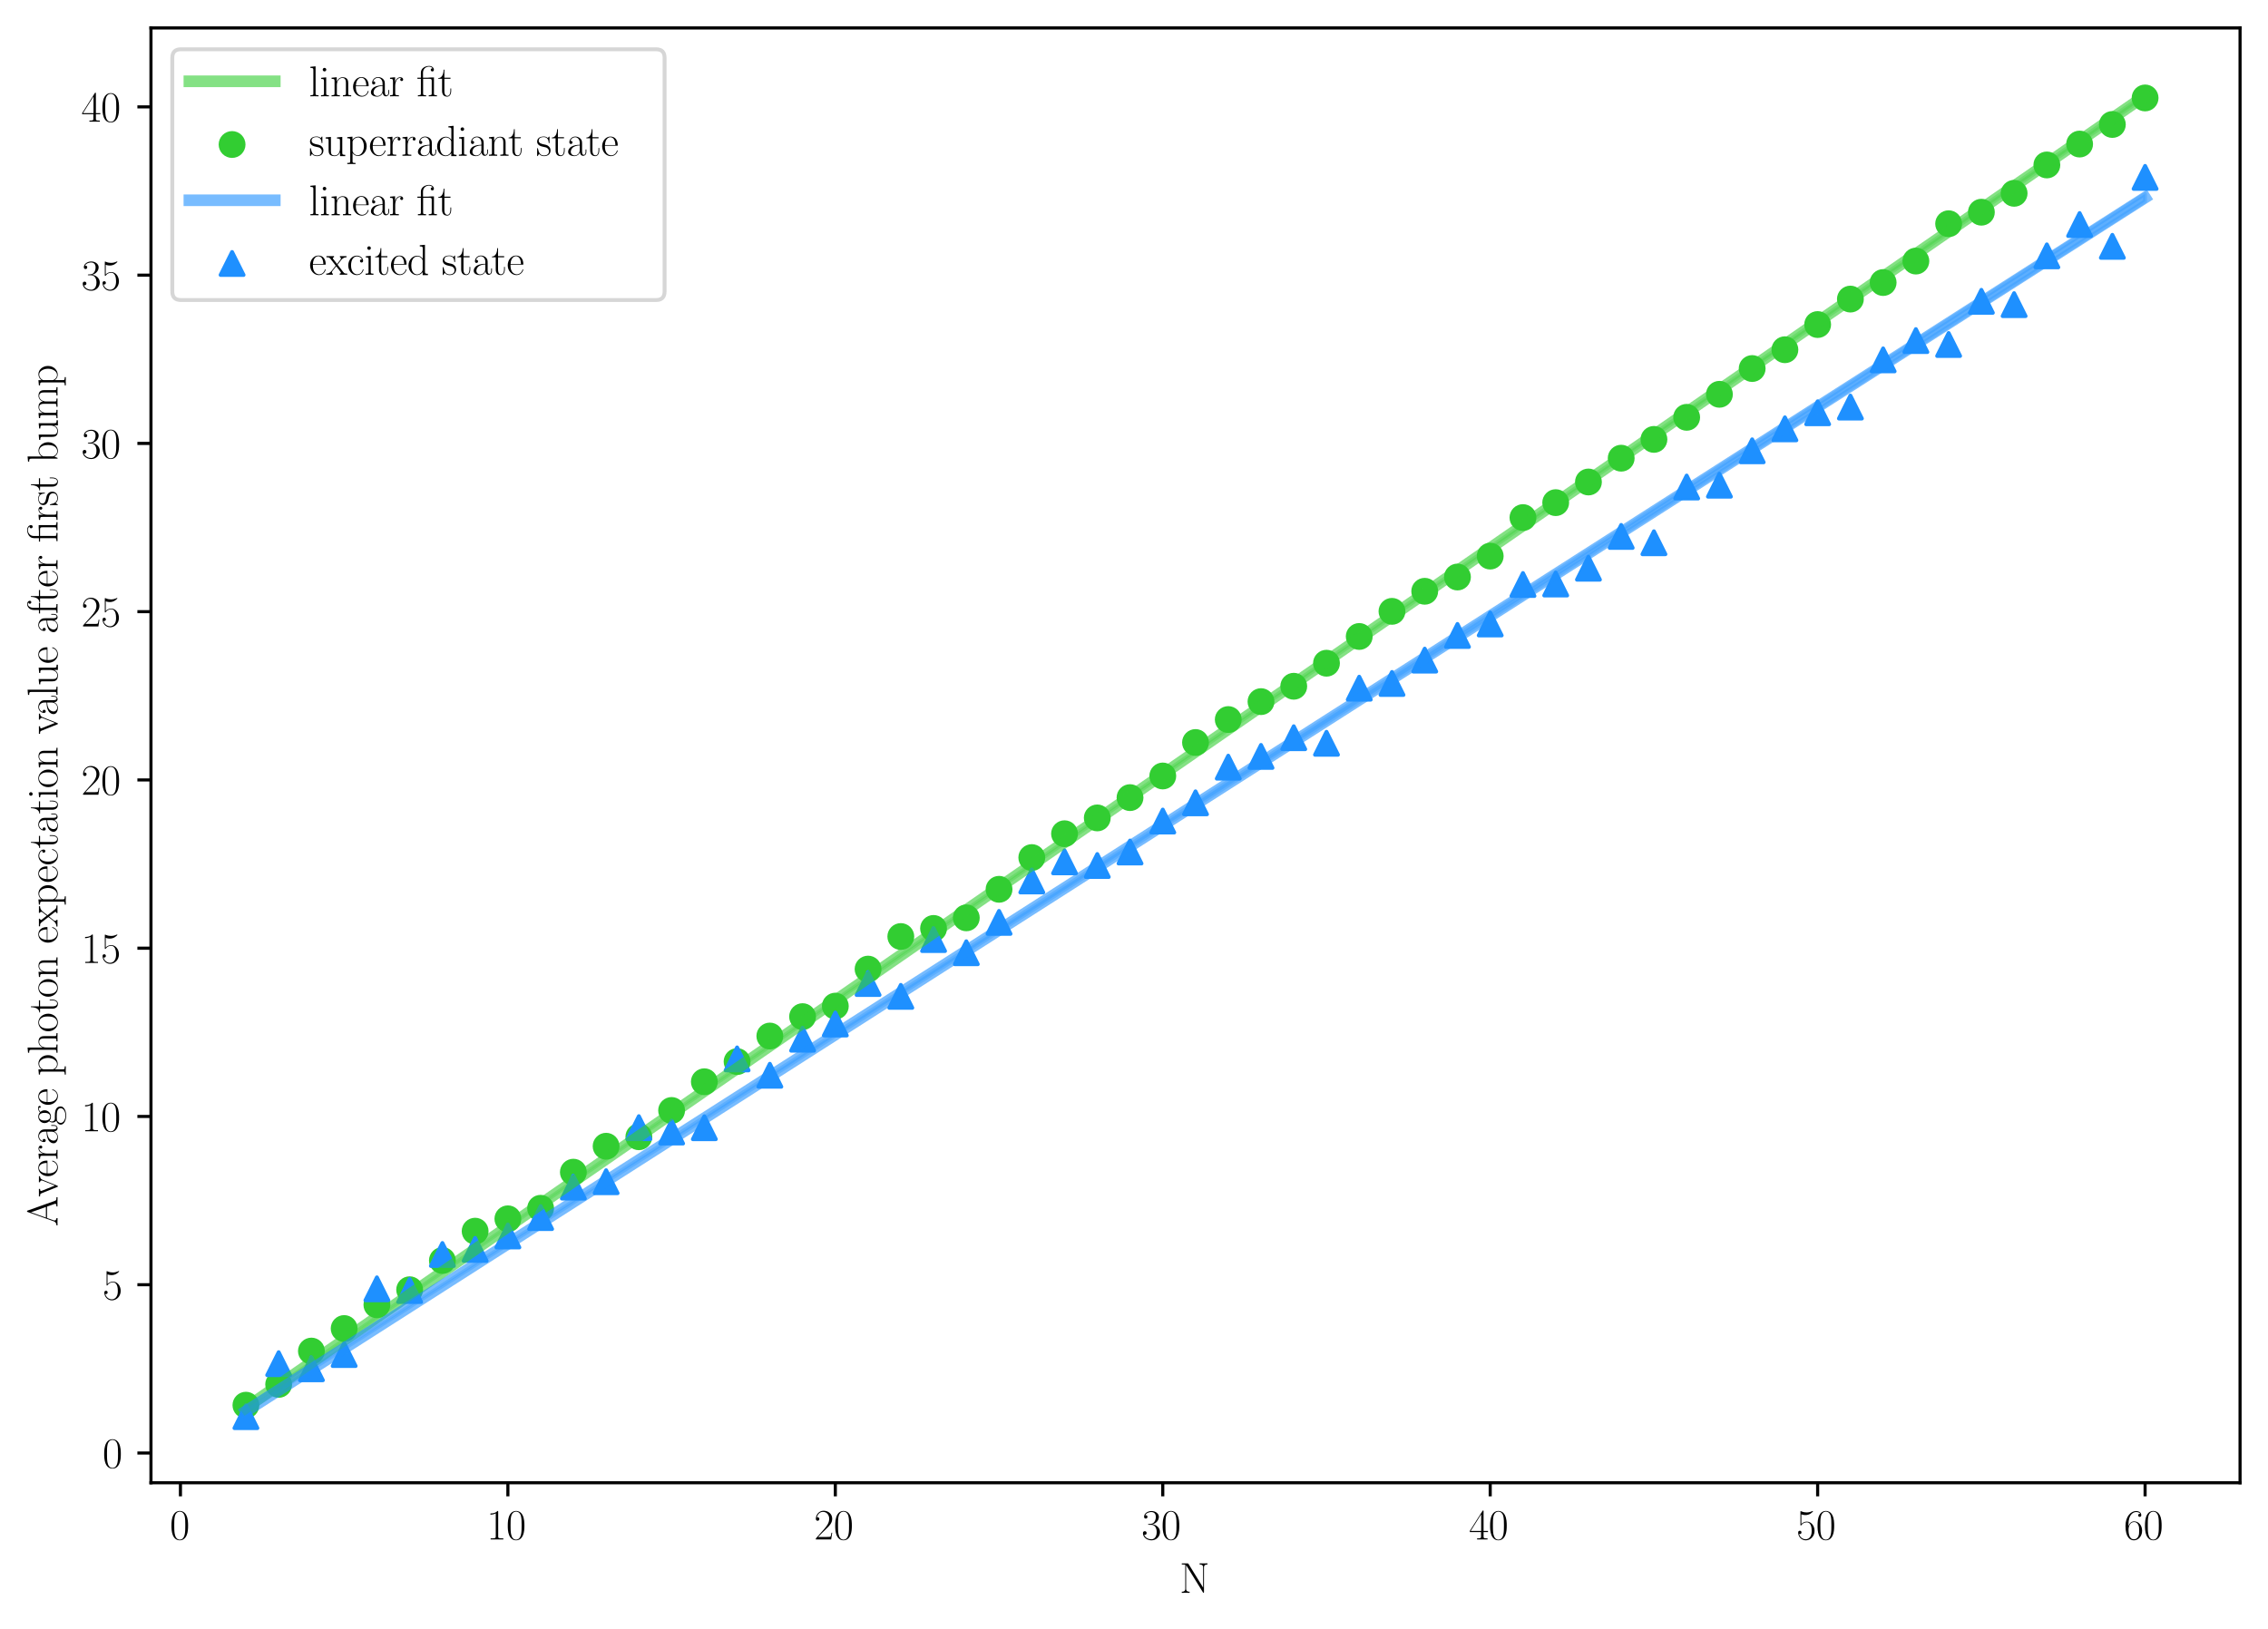 <?xml version="1.0" encoding="utf-8" standalone="no"?>
<!DOCTYPE svg PUBLIC "-//W3C//DTD SVG 1.1//EN"
  "http://www.w3.org/Graphics/SVG/1.1/DTD/svg11.dtd">
<svg xmlns:xlink="http://www.w3.org/1999/xlink" width="584.4pt" height="419.828pt" viewBox="0 0 584.4 419.828" xmlns="http://www.w3.org/2000/svg" version="1.1">
 <defs>
  <style type="text/css">*{stroke-linejoin: round; stroke-linecap: butt}</style>
 </defs>
 <g id="figure_1">
  <g id="patch_1">
   <path d="M 0 419.828 
L 584.4 419.828 
L 584.4 0 
L 0 0 
z
" style="fill: #ffffff"/>
  </g>
  <g id="axes_1">
   <g id="patch_2">
    <path d="M 38.9 382.146 
L 577.2 382.146 
L 577.2 7.2 
L 38.9 7.2 
z
" style="fill: #ffffff"/>
   </g>
   <g id="FillBetweenPolyCollection_1">
    <defs>
     <path id="m971826c9e8" d="M 63.368 -57.004 
L 63.368 -57.031 
L 71.806 -62.868 
L 80.243 -68.705 
L 88.68 -74.542 
L 97.118 -80.38 
L 105.555 -86.217 
L 113.992 -92.054 
L 122.429 -97.891 
L 130.867 -103.728 
L 139.304 -109.565 
L 147.741 -115.402 
L 156.179 -121.239 
L 164.616 -127.077 
L 173.053 -132.914 
L 181.49 -138.751 
L 189.928 -144.588 
L 198.365 -150.425 
L 206.802 -156.262 
L 215.24 -162.099 
L 223.677 -167.937 
L 232.114 -173.774 
L 240.551 -179.611 
L 248.989 -185.448 
L 257.426 -191.285 
L 265.863 -197.122 
L 274.301 -202.959 
L 282.738 -208.797 
L 291.175 -214.634 
L 299.613 -220.471 
L 308.05 -226.308 
L 316.487 -232.145 
L 324.924 -237.982 
L 333.362 -243.819 
L 341.799 -249.657 
L 350.236 -255.494 
L 358.674 -261.331 
L 367.111 -267.168 
L 375.548 -273.005 
L 383.985 -278.842 
L 392.423 -284.679 
L 400.86 -290.517 
L 409.297 -296.354 
L 417.735 -302.191 
L 426.172 -308.028 
L 434.609 -313.865 
L 443.047 -319.702 
L 451.484 -325.539 
L 459.921 -331.377 
L 468.358 -337.214 
L 476.796 -343.051 
L 485.233 -348.888 
L 493.67 -354.725 
L 502.108 -360.562 
L 510.545 -366.399 
L 518.982 -372.237 
L 527.419 -378.074 
L 535.857 -383.911 
L 544.294 -389.748 
L 552.731 -395.585 
L 552.731 -394.771 
L 552.731 -394.771 
L 544.294 -388.948 
L 535.857 -383.124 
L 527.419 -377.301 
L 518.982 -371.477 
L 510.545 -365.653 
L 502.108 -359.83 
L 493.67 -354.006 
L 485.233 -348.183 
L 476.796 -342.359 
L 468.358 -336.536 
L 459.921 -330.712 
L 451.484 -324.888 
L 443.047 -319.065 
L 434.609 -313.241 
L 426.172 -307.418 
L 417.735 -301.594 
L 409.297 -295.77 
L 400.86 -289.947 
L 392.423 -284.123 
L 383.985 -278.3 
L 375.548 -272.476 
L 367.111 -266.653 
L 358.674 -260.829 
L 350.236 -255.005 
L 341.799 -249.182 
L 333.362 -243.358 
L 324.924 -237.535 
L 316.487 -231.711 
L 308.05 -225.888 
L 299.613 -220.064 
L 291.175 -214.24 
L 282.738 -208.417 
L 274.301 -202.593 
L 265.863 -196.77 
L 257.426 -190.946 
L 248.989 -185.123 
L 240.551 -179.299 
L 232.114 -173.475 
L 223.677 -167.652 
L 215.24 -161.828 
L 206.802 -156.005 
L 198.365 -150.181 
L 189.928 -144.357 
L 181.49 -138.534 
L 173.053 -132.71 
L 164.616 -126.887 
L 156.179 -121.063 
L 147.741 -115.24 
L 139.304 -109.416 
L 130.867 -103.592 
L 122.429 -97.769 
L 113.992 -91.945 
L 105.555 -86.122 
L 97.118 -80.298 
L 88.68 -74.475 
L 80.243 -68.651 
L 71.806 -62.827 
L 63.368 -57.004 
z
" style="stroke: #32cd32; stroke-opacity: 0.3"/>
    </defs>
    <g clip-path="url(#p412c0d9b77)">
     <use xlink:href="#m971826c9e8" x="0" y="419.828" style="fill: #32cd32; fill-opacity: 0.3; stroke: #32cd32; stroke-opacity: 0.3"/>
    </g>
   </g>
   <g id="PathCollection_1">
    <defs>
     <path id="mc93a5a1a7f" d="M 0 2.958 
C 0.784 2.958 1.537 2.646 2.092 2.092 
C 2.646 1.537 2.958 0.784 2.958 0 
C 2.958 -0.784 2.646 -1.537 2.092 -2.092 
C 1.537 -2.646 0.784 -2.958 0 -2.958 
C -0.784 -2.958 -1.537 -2.646 -2.092 -2.092 
C -2.646 -1.537 -2.958 -0.784 -2.958 0 
C -2.958 0.784 -2.646 1.537 -2.092 2.092 
C -1.537 2.646 -0.784 2.958 0 2.958 
z
" style="stroke: #32cd32"/>
    </defs>
    <g clip-path="url(#p412c0d9b77)">
     <use xlink:href="#mc93a5a1a7f" x="63.368" y="362.151" style="fill: #32cd32; stroke: #32cd32"/>
     <use xlink:href="#mc93a5a1a7f" x="71.806" y="356.791" style="fill: #32cd32; stroke: #32cd32"/>
     <use xlink:href="#mc93a5a1a7f" x="80.243" y="348.203" style="fill: #32cd32; stroke: #32cd32"/>
     <use xlink:href="#mc93a5a1a7f" x="88.68" y="342.393" style="fill: #32cd32; stroke: #32cd32"/>
     <use xlink:href="#mc93a5a1a7f" x="97.118" y="336.28" style="fill: #32cd32; stroke: #32cd32"/>
     <use xlink:href="#mc93a5a1a7f" x="105.555" y="332.398" style="fill: #32cd32; stroke: #32cd32"/>
     <use xlink:href="#mc93a5a1a7f" x="113.992" y="324.861" style="fill: #32cd32; stroke: #32cd32"/>
     <use xlink:href="#mc93a5a1a7f" x="122.429" y="317.303" style="fill: #32cd32; stroke: #32cd32"/>
     <use xlink:href="#mc93a5a1a7f" x="130.867" y="314.117" style="fill: #32cd32; stroke: #32cd32"/>
     <use xlink:href="#mc93a5a1a7f" x="139.304" y="311.403" style="fill: #32cd32; stroke: #32cd32"/>
     <use xlink:href="#mc93a5a1a7f" x="147.741" y="302.099" style="fill: #32cd32; stroke: #32cd32"/>
     <use xlink:href="#mc93a5a1a7f" x="156.179" y="295.413" style="fill: #32cd32; stroke: #32cd32"/>
     <use xlink:href="#mc93a5a1a7f" x="164.616" y="292.97" style="fill: #32cd32; stroke: #32cd32"/>
     <use xlink:href="#mc93a5a1a7f" x="173.053" y="286.194" style="fill: #32cd32; stroke: #32cd32"/>
     <use xlink:href="#mc93a5a1a7f" x="181.49" y="278.792" style="fill: #32cd32; stroke: #32cd32"/>
     <use xlink:href="#mc93a5a1a7f" x="189.928" y="273.593" style="fill: #32cd32; stroke: #32cd32"/>
     <use xlink:href="#mc93a5a1a7f" x="198.365" y="267.012" style="fill: #32cd32; stroke: #32cd32"/>
     <use xlink:href="#mc93a5a1a7f" x="206.802" y="262.01" style="fill: #32cd32; stroke: #32cd32"/>
     <use xlink:href="#mc93a5a1a7f" x="215.24" y="259.302" style="fill: #32cd32; stroke: #32cd32"/>
     <use xlink:href="#mc93a5a1a7f" x="223.677" y="249.762" style="fill: #32cd32; stroke: #32cd32"/>
     <use xlink:href="#mc93a5a1a7f" x="232.114" y="241.367" style="fill: #32cd32; stroke: #32cd32"/>
     <use xlink:href="#mc93a5a1a7f" x="240.551" y="239.28" style="fill: #32cd32; stroke: #32cd32"/>
     <use xlink:href="#mc93a5a1a7f" x="248.989" y="236.548" style="fill: #32cd32; stroke: #32cd32"/>
     <use xlink:href="#mc93a5a1a7f" x="257.426" y="229.195" style="fill: #32cd32; stroke: #32cd32"/>
     <use xlink:href="#mc93a5a1a7f" x="265.863" y="221.016" style="fill: #32cd32; stroke: #32cd32"/>
     <use xlink:href="#mc93a5a1a7f" x="274.301" y="214.874" style="fill: #32cd32; stroke: #32cd32"/>
     <use xlink:href="#mc93a5a1a7f" x="282.738" y="210.795" style="fill: #32cd32; stroke: #32cd32"/>
     <use xlink:href="#mc93a5a1a7f" x="291.175" y="205.566" style="fill: #32cd32; stroke: #32cd32"/>
     <use xlink:href="#mc93a5a1a7f" x="299.613" y="199.989" style="fill: #32cd32; stroke: #32cd32"/>
     <use xlink:href="#mc93a5a1a7f" x="308.05" y="191.363" style="fill: #32cd32; stroke: #32cd32"/>
     <use xlink:href="#mc93a5a1a7f" x="316.487" y="185.446" style="fill: #32cd32; stroke: #32cd32"/>
     <use xlink:href="#mc93a5a1a7f" x="324.924" y="180.826" style="fill: #32cd32; stroke: #32cd32"/>
     <use xlink:href="#mc93a5a1a7f" x="333.362" y="176.864" style="fill: #32cd32; stroke: #32cd32"/>
     <use xlink:href="#mc93a5a1a7f" x="341.799" y="170.926" style="fill: #32cd32; stroke: #32cd32"/>
     <use xlink:href="#mc93a5a1a7f" x="350.236" y="164.033" style="fill: #32cd32; stroke: #32cd32"/>
     <use xlink:href="#mc93a5a1a7f" x="358.674" y="157.558" style="fill: #32cd32; stroke: #32cd32"/>
     <use xlink:href="#mc93a5a1a7f" x="367.111" y="152.386" style="fill: #32cd32; stroke: #32cd32"/>
     <use xlink:href="#mc93a5a1a7f" x="375.548" y="148.711" style="fill: #32cd32; stroke: #32cd32"/>
     <use xlink:href="#mc93a5a1a7f" x="383.985" y="143.319" style="fill: #32cd32; stroke: #32cd32"/>
     <use xlink:href="#mc93a5a1a7f" x="392.423" y="133.392" style="fill: #32cd32; stroke: #32cd32"/>
     <use xlink:href="#mc93a5a1a7f" x="400.86" y="129.544" style="fill: #32cd32; stroke: #32cd32"/>
     <use xlink:href="#mc93a5a1a7f" x="409.297" y="124.222" style="fill: #32cd32; stroke: #32cd32"/>
     <use xlink:href="#mc93a5a1a7f" x="417.735" y="118.087" style="fill: #32cd32; stroke: #32cd32"/>
     <use xlink:href="#mc93a5a1a7f" x="426.172" y="113.242" style="fill: #32cd32; stroke: #32cd32"/>
     <use xlink:href="#mc93a5a1a7f" x="434.609" y="107.553" style="fill: #32cd32; stroke: #32cd32"/>
     <use xlink:href="#mc93a5a1a7f" x="443.047" y="101.62" style="fill: #32cd32; stroke: #32cd32"/>
     <use xlink:href="#mc93a5a1a7f" x="451.484" y="94.98" style="fill: #32cd32; stroke: #32cd32"/>
     <use xlink:href="#mc93a5a1a7f" x="459.921" y="90.133" style="fill: #32cd32; stroke: #32cd32"/>
     <use xlink:href="#mc93a5a1a7f" x="468.358" y="83.643" style="fill: #32cd32; stroke: #32cd32"/>
     <use xlink:href="#mc93a5a1a7f" x="476.796" y="77.081" style="fill: #32cd32; stroke: #32cd32"/>
     <use xlink:href="#mc93a5a1a7f" x="485.233" y="72.815" style="fill: #32cd32; stroke: #32cd32"/>
     <use xlink:href="#mc93a5a1a7f" x="493.67" y="67.284" style="fill: #32cd32; stroke: #32cd32"/>
     <use xlink:href="#mc93a5a1a7f" x="502.108" y="57.659" style="fill: #32cd32; stroke: #32cd32"/>
     <use xlink:href="#mc93a5a1a7f" x="510.545" y="54.691" style="fill: #32cd32; stroke: #32cd32"/>
     <use xlink:href="#mc93a5a1a7f" x="518.982" y="49.821" style="fill: #32cd32; stroke: #32cd32"/>
     <use xlink:href="#mc93a5a1a7f" x="527.419" y="42.512" style="fill: #32cd32; stroke: #32cd32"/>
     <use xlink:href="#mc93a5a1a7f" x="535.857" y="37.125" style="fill: #32cd32; stroke: #32cd32"/>
     <use xlink:href="#mc93a5a1a7f" x="544.294" y="32.082" style="fill: #32cd32; stroke: #32cd32"/>
     <use xlink:href="#mc93a5a1a7f" x="552.731" y="25.243" style="fill: #32cd32; stroke: #32cd32"/>
    </g>
   </g>
   <g id="FillBetweenPolyCollection_2">
    <defs>
     <path id="mc1b0b05986" d="M 63.368 -56.11 
L 63.368 -56.173 
L 71.806 -61.582 
L 80.243 -66.99 
L 88.68 -72.398 
L 97.118 -77.807 
L 105.555 -83.215 
L 113.992 -88.623 
L 122.429 -94.031 
L 130.867 -99.44 
L 139.304 -104.848 
L 147.741 -110.256 
L 156.179 -115.665 
L 164.616 -121.073 
L 173.053 -126.481 
L 181.49 -131.89 
L 189.928 -137.298 
L 198.365 -142.706 
L 206.802 -148.115 
L 215.24 -153.523 
L 223.677 -158.931 
L 232.114 -164.339 
L 240.551 -169.748 
L 248.989 -175.156 
L 257.426 -180.564 
L 265.863 -185.973 
L 274.301 -191.381 
L 282.738 -196.789 
L 291.175 -202.198 
L 299.613 -207.606 
L 308.05 -213.014 
L 316.487 -218.423 
L 324.924 -223.831 
L 333.362 -229.239 
L 341.799 -234.648 
L 350.236 -240.056 
L 358.674 -245.464 
L 367.111 -250.872 
L 375.548 -256.281 
L 383.985 -261.689 
L 392.423 -267.097 
L 400.86 -272.506 
L 409.297 -277.914 
L 417.735 -283.322 
L 426.172 -288.731 
L 434.609 -294.139 
L 443.047 -299.547 
L 451.484 -304.956 
L 459.921 -310.364 
L 468.358 -315.772 
L 476.796 -321.18 
L 485.233 -326.589 
L 493.67 -331.997 
L 502.108 -337.405 
L 510.545 -342.814 
L 518.982 -348.222 
L 527.419 -353.63 
L 535.857 -359.039 
L 544.294 -364.447 
L 552.731 -369.855 
L 552.731 -367.946 
L 552.731 -367.946 
L 544.294 -362.57 
L 535.857 -357.193 
L 527.419 -351.817 
L 518.982 -346.44 
L 510.545 -341.064 
L 502.108 -335.687 
L 493.67 -330.311 
L 485.233 -324.934 
L 476.796 -319.558 
L 468.358 -314.181 
L 459.921 -308.805 
L 451.484 -303.429 
L 443.047 -298.052 
L 434.609 -292.676 
L 426.172 -287.299 
L 417.735 -281.923 
L 409.297 -276.546 
L 400.86 -271.17 
L 392.423 -265.793 
L 383.985 -260.417 
L 375.548 -255.04 
L 367.111 -249.664 
L 358.674 -244.287 
L 350.236 -238.911 
L 341.799 -233.534 
L 333.362 -228.158 
L 324.924 -222.781 
L 316.487 -217.405 
L 308.05 -212.028 
L 299.613 -206.652 
L 291.175 -201.275 
L 282.738 -195.899 
L 274.301 -190.522 
L 265.863 -185.146 
L 257.426 -179.769 
L 248.989 -174.393 
L 240.551 -169.016 
L 232.114 -163.64 
L 223.677 -158.263 
L 215.24 -152.887 
L 206.802 -147.51 
L 198.365 -142.134 
L 189.928 -136.757 
L 181.49 -131.381 
L 173.053 -126.004 
L 164.616 -120.628 
L 156.179 -115.251 
L 147.741 -109.875 
L 139.304 -104.498 
L 130.867 -99.122 
L 122.429 -93.745 
L 113.992 -88.369 
L 105.555 -82.992 
L 97.118 -77.616 
L 88.68 -72.239 
L 80.243 -66.863 
L 71.806 -61.486 
L 63.368 -56.11 
z
" style="stroke: #1e90ff; stroke-opacity: 0.3"/>
    </defs>
    <g clip-path="url(#p412c0d9b77)">
     <use xlink:href="#mc1b0b05986" x="0" y="419.828" style="fill: #1e90ff; fill-opacity: 0.3; stroke: #1e90ff; stroke-opacity: 0.3"/>
    </g>
   </g>
   <g id="PathCollection_2">
    <defs>
     <path id="m62427b37b5" d="M 0 -2.958 
L -2.958 2.958 
L 2.958 2.958 
z
" style="stroke: #1e90ff"/>
    </defs>
    <g clip-path="url(#p412c0d9b77)">
     <use xlink:href="#m62427b37b5" x="63.368" y="365.103" style="fill: #1e90ff; stroke: #1e90ff"/>
     <use xlink:href="#m62427b37b5" x="71.806" y="351.45" style="fill: #1e90ff; stroke: #1e90ff"/>
     <use xlink:href="#m62427b37b5" x="80.243" y="352.771" style="fill: #1e90ff; stroke: #1e90ff"/>
     <use xlink:href="#m62427b37b5" x="88.68" y="349.096" style="fill: #1e90ff; stroke: #1e90ff"/>
     <use xlink:href="#m62427b37b5" x="97.118" y="332.162" style="fill: #1e90ff; stroke: #1e90ff"/>
     <use xlink:href="#m62427b37b5" x="105.555" y="332.602" style="fill: #1e90ff; stroke: #1e90ff"/>
     <use xlink:href="#m62427b37b5" x="113.992" y="323.311" style="fill: #1e90ff; stroke: #1e90ff"/>
     <use xlink:href="#m62427b37b5" x="122.429" y="322.003" style="fill: #1e90ff; stroke: #1e90ff"/>
     <use xlink:href="#m62427b37b5" x="130.867" y="318.54" style="fill: #1e90ff; stroke: #1e90ff"/>
     <use xlink:href="#m62427b37b5" x="139.304" y="313.794" style="fill: #1e90ff; stroke: #1e90ff"/>
     <use xlink:href="#m62427b37b5" x="147.741" y="305.942" style="fill: #1e90ff; stroke: #1e90ff"/>
     <use xlink:href="#m62427b37b5" x="156.179" y="304.555" style="fill: #1e90ff; stroke: #1e90ff"/>
     <use xlink:href="#m62427b37b5" x="164.616" y="290.624" style="fill: #1e90ff; stroke: #1e90ff"/>
     <use xlink:href="#m62427b37b5" x="173.053" y="291.754" style="fill: #1e90ff; stroke: #1e90ff"/>
     <use xlink:href="#m62427b37b5" x="181.49" y="290.64" style="fill: #1e90ff; stroke: #1e90ff"/>
     <use xlink:href="#m62427b37b5" x="189.928" y="272.906" style="fill: #1e90ff; stroke: #1e90ff"/>
     <use xlink:href="#m62427b37b5" x="198.365" y="277.117" style="fill: #1e90ff; stroke: #1e90ff"/>
     <use xlink:href="#m62427b37b5" x="206.802" y="267.828" style="fill: #1e90ff; stroke: #1e90ff"/>
     <use xlink:href="#m62427b37b5" x="215.24" y="263.911" style="fill: #1e90ff; stroke: #1e90ff"/>
     <use xlink:href="#m62427b37b5" x="223.677" y="253.479" style="fill: #1e90ff; stroke: #1e90ff"/>
     <use xlink:href="#m62427b37b5" x="232.114" y="256.785" style="fill: #1e90ff; stroke: #1e90ff"/>
     <use xlink:href="#m62427b37b5" x="240.551" y="242.149" style="fill: #1e90ff; stroke: #1e90ff"/>
     <use xlink:href="#m62427b37b5" x="248.989" y="245.549" style="fill: #1e90ff; stroke: #1e90ff"/>
     <use xlink:href="#m62427b37b5" x="257.426" y="237.72" style="fill: #1e90ff; stroke: #1e90ff"/>
     <use xlink:href="#m62427b37b5" x="265.863" y="227.044" style="fill: #1e90ff; stroke: #1e90ff"/>
     <use xlink:href="#m62427b37b5" x="274.301" y="222.116" style="fill: #1e90ff; stroke: #1e90ff"/>
     <use xlink:href="#m62427b37b5" x="282.738" y="223.062" style="fill: #1e90ff; stroke: #1e90ff"/>
     <use xlink:href="#m62427b37b5" x="291.175" y="219.585" style="fill: #1e90ff; stroke: #1e90ff"/>
     <use xlink:href="#m62427b37b5" x="299.613" y="211.603" style="fill: #1e90ff; stroke: #1e90ff"/>
     <use xlink:href="#m62427b37b5" x="308.05" y="206.907" style="fill: #1e90ff; stroke: #1e90ff"/>
     <use xlink:href="#m62427b37b5" x="316.487" y="197.714" style="fill: #1e90ff; stroke: #1e90ff"/>
     <use xlink:href="#m62427b37b5" x="324.924" y="194.945" style="fill: #1e90ff; stroke: #1e90ff"/>
     <use xlink:href="#m62427b37b5" x="333.362" y="190.131" style="fill: #1e90ff; stroke: #1e90ff"/>
     <use xlink:href="#m62427b37b5" x="341.799" y="191.563" style="fill: #1e90ff; stroke: #1e90ff"/>
     <use xlink:href="#m62427b37b5" x="350.236" y="177.36" style="fill: #1e90ff; stroke: #1e90ff"/>
     <use xlink:href="#m62427b37b5" x="358.674" y="176.141" style="fill: #1e90ff; stroke: #1e90ff"/>
     <use xlink:href="#m62427b37b5" x="367.111" y="170.128" style="fill: #1e90ff; stroke: #1e90ff"/>
     <use xlink:href="#m62427b37b5" x="375.548" y="163.771" style="fill: #1e90ff; stroke: #1e90ff"/>
     <use xlink:href="#m62427b37b5" x="383.985" y="160.812" style="fill: #1e90ff; stroke: #1e90ff"/>
     <use xlink:href="#m62427b37b5" x="392.423" y="150.64" style="fill: #1e90ff; stroke: #1e90ff"/>
     <use xlink:href="#m62427b37b5" x="400.86" y="150.515" style="fill: #1e90ff; stroke: #1e90ff"/>
     <use xlink:href="#m62427b37b5" x="409.297" y="146.438" style="fill: #1e90ff; stroke: #1e90ff"/>
     <use xlink:href="#m62427b37b5" x="417.735" y="138.245" style="fill: #1e90ff; stroke: #1e90ff"/>
     <use xlink:href="#m62427b37b5" x="426.172" y="139.88" style="fill: #1e90ff; stroke: #1e90ff"/>
     <use xlink:href="#m62427b37b5" x="434.609" y="125.521" style="fill: #1e90ff; stroke: #1e90ff"/>
     <use xlink:href="#m62427b37b5" x="443.047" y="125.046" style="fill: #1e90ff; stroke: #1e90ff"/>
     <use xlink:href="#m62427b37b5" x="451.484" y="116.183" style="fill: #1e90ff; stroke: #1e90ff"/>
     <use xlink:href="#m62427b37b5" x="459.921" y="110.52" style="fill: #1e90ff; stroke: #1e90ff"/>
     <use xlink:href="#m62427b37b5" x="468.358" y="106.384" style="fill: #1e90ff; stroke: #1e90ff"/>
     <use xlink:href="#m62427b37b5" x="476.796" y="104.908" style="fill: #1e90ff; stroke: #1e90ff"/>
     <use xlink:href="#m62427b37b5" x="485.233" y="92.749" style="fill: #1e90ff; stroke: #1e90ff"/>
     <use xlink:href="#m62427b37b5" x="493.67" y="87.776" style="fill: #1e90ff; stroke: #1e90ff"/>
     <use xlink:href="#m62427b37b5" x="502.108" y="88.785" style="fill: #1e90ff; stroke: #1e90ff"/>
     <use xlink:href="#m62427b37b5" x="510.545" y="77.659" style="fill: #1e90ff; stroke: #1e90ff"/>
     <use xlink:href="#m62427b37b5" x="518.982" y="78.51" style="fill: #1e90ff; stroke: #1e90ff"/>
     <use xlink:href="#m62427b37b5" x="527.419" y="65.942" style="fill: #1e90ff; stroke: #1e90ff"/>
     <use xlink:href="#m62427b37b5" x="535.857" y="57.869" style="fill: #1e90ff; stroke: #1e90ff"/>
     <use xlink:href="#m62427b37b5" x="544.294" y="63.487" style="fill: #1e90ff; stroke: #1e90ff"/>
     <use xlink:href="#m62427b37b5" x="552.731" y="45.719" style="fill: #1e90ff; stroke: #1e90ff"/>
    </g>
   </g>
   <g id="matplotlib.axis_1">
    <g id="xtick_1">
     <g id="line2d_1">
      <defs>
       <path id="m3c3c6ff41b" d="M 0 0 
L 0 3.5 
" style="stroke: #000000; stroke-width: 0.8"/>
      </defs>
      <g>
       <use xlink:href="#m3c3c6ff41b" x="46.494" y="382.146" style="stroke: #000000; stroke-width: 0.8"/>
      </g>
     </g>
     <g id="text_1">
      <!-- $\mathdefault{0}$ -->
      <g transform="translate(43.754 396.756) scale(0.11 -0.11)">
       <defs>
        <path id="CMR17-30" d="M 2688 2025 
C 2688 2416 2682 3080 2413 3591 
C 2176 4039 1798 4198 1466 4198 
C 1158 4198 768 4058 525 3597 
C 269 3118 243 2524 243 2025 
C 243 1661 250 1106 448 619 
C 723 -39 1216 -128 1466 -128 
C 1760 -128 2208 -7 2470 600 
C 2662 1042 2688 1559 2688 2025 
z
M 1466 -26 
C 1056 -26 813 325 723 812 
C 653 1188 653 1738 653 2096 
C 653 2588 653 2997 736 3387 
C 858 3929 1216 4096 1466 4096 
C 1728 4096 2067 3923 2189 3400 
C 2272 3036 2278 2607 2278 2096 
C 2278 1680 2278 1169 2202 792 
C 2067 95 1690 -26 1466 -26 
z
" transform="scale(0.016)"/>
       </defs>
       <use xlink:href="#CMR17-30" transform="scale(0.996)"/>
      </g>
     </g>
    </g>
    <g id="xtick_2">
     <g id="line2d_2">
      <g>
       <use xlink:href="#m3c3c6ff41b" x="130.867" y="382.146" style="stroke: #000000; stroke-width: 0.8"/>
      </g>
     </g>
     <g id="text_2">
      <!-- $\mathdefault{10}$ -->
      <g transform="translate(125.387 396.756) scale(0.11 -0.11)">
       <defs>
        <path id="CMR17-31" d="M 1702 4058 
C 1702 4192 1696 4192 1606 4192 
C 1357 3916 979 3827 621 3827 
C 602 3827 570 3827 563 3808 
C 557 3795 557 3782 557 3648 
C 755 3648 1088 3686 1344 3839 
L 1344 461 
C 1344 236 1331 160 781 160 
L 589 160 
L 589 0 
C 896 0 1216 0 1523 0 
C 1830 0 2150 0 2458 0 
L 2458 160 
L 2266 160 
C 1715 160 1702 230 1702 458 
L 1702 4058 
z
" transform="scale(0.016)"/>
       </defs>
       <use xlink:href="#CMR17-31" transform="scale(0.996)"/>
       <use xlink:href="#CMR17-30" transform="translate(45.69 0) scale(0.996)"/>
      </g>
     </g>
    </g>
    <g id="xtick_3">
     <g id="line2d_3">
      <g>
       <use xlink:href="#m3c3c6ff41b" x="215.24" y="382.146" style="stroke: #000000; stroke-width: 0.8"/>
      </g>
     </g>
     <g id="text_3">
      <!-- $\mathdefault{20}$ -->
      <g transform="translate(209.76 396.756) scale(0.11 -0.11)">
       <defs>
        <path id="CMR17-32" d="M 2669 989 
L 2554 989 
C 2490 536 2438 459 2413 420 
C 2381 369 1920 369 1830 369 
L 602 369 
C 832 619 1280 1072 1824 1597 
C 2214 1967 2669 2402 2669 3035 
C 2669 3790 2067 4224 1395 4224 
C 691 4224 262 3604 262 3030 
C 262 2780 448 2748 525 2748 
C 589 2748 781 2787 781 3010 
C 781 3207 614 3264 525 3264 
C 486 3264 448 3258 422 3245 
C 544 3790 915 4058 1306 4058 
C 1862 4058 2227 3617 2227 3035 
C 2227 2479 1901 2000 1536 1584 
L 262 146 
L 262 0 
L 2515 0 
L 2669 989 
z
" transform="scale(0.016)"/>
       </defs>
       <use xlink:href="#CMR17-32" transform="scale(0.996)"/>
       <use xlink:href="#CMR17-30" transform="translate(45.69 0) scale(0.996)"/>
      </g>
     </g>
    </g>
    <g id="xtick_4">
     <g id="line2d_4">
      <g>
       <use xlink:href="#m3c3c6ff41b" x="299.613" y="382.146" style="stroke: #000000; stroke-width: 0.8"/>
      </g>
     </g>
     <g id="text_4">
      <!-- $\mathdefault{30}$ -->
      <g transform="translate(294.133 396.756) scale(0.11 -0.11)">
       <defs>
        <path id="CMR17-33" d="M 1414 2157 
C 1984 2157 2234 1662 2234 1090 
C 2234 320 1824 25 1453 25 
C 1114 25 563 194 390 693 
C 422 680 454 680 486 680 
C 640 680 755 782 755 948 
C 755 1133 614 1216 486 1216 
C 378 1216 211 1165 211 926 
C 211 335 787 -128 1466 -128 
C 2176 -128 2720 430 2720 1085 
C 2720 1707 2208 2157 1600 2227 
C 2086 2328 2554 2756 2554 3329 
C 2554 3820 2048 4179 1472 4179 
C 890 4179 378 3829 378 3329 
C 378 3110 544 3072 627 3072 
C 762 3072 877 3155 877 3321 
C 877 3486 762 3569 627 3569 
C 602 3569 570 3569 544 3557 
C 730 3959 1235 4032 1459 4032 
C 1683 4032 2106 3925 2106 3320 
C 2106 3143 2080 2828 1862 2550 
C 1670 2304 1453 2304 1242 2284 
C 1210 2284 1062 2269 1037 2269 
C 992 2263 966 2257 966 2208 
C 966 2163 973 2157 1101 2157 
L 1414 2157 
z
" transform="scale(0.016)"/>
       </defs>
       <use xlink:href="#CMR17-33" transform="scale(0.996)"/>
       <use xlink:href="#CMR17-30" transform="translate(45.69 0) scale(0.996)"/>
      </g>
     </g>
    </g>
    <g id="xtick_5">
     <g id="line2d_5">
      <g>
       <use xlink:href="#m3c3c6ff41b" x="383.985" y="382.146" style="stroke: #000000; stroke-width: 0.8"/>
      </g>
     </g>
     <g id="text_5">
      <!-- $\mathdefault{40}$ -->
      <g transform="translate(378.506 396.756) scale(0.11 -0.11)">
       <defs>
        <path id="CMR17-34" d="M 2150 4122 
C 2150 4256 2144 4256 2029 4256 
L 128 1254 
L 128 1088 
L 1779 1088 
L 1779 457 
C 1779 224 1766 160 1318 160 
L 1197 160 
L 1197 0 
C 1402 0 1747 0 1965 0 
C 2182 0 2528 0 2733 0 
L 2733 160 
L 2611 160 
C 2163 160 2150 224 2150 457 
L 2150 1088 
L 2803 1088 
L 2803 1254 
L 2150 1254 
L 2150 4122 
z
M 1798 3703 
L 1798 1254 
L 256 1254 
L 1798 3703 
z
" transform="scale(0.016)"/>
       </defs>
       <use xlink:href="#CMR17-34" transform="scale(0.996)"/>
       <use xlink:href="#CMR17-30" transform="translate(45.69 0) scale(0.996)"/>
      </g>
     </g>
    </g>
    <g id="xtick_6">
     <g id="line2d_6">
      <g>
       <use xlink:href="#m3c3c6ff41b" x="468.358" y="382.146" style="stroke: #000000; stroke-width: 0.8"/>
      </g>
     </g>
     <g id="text_6">
      <!-- $\mathdefault{50}$ -->
      <g transform="translate(462.879 396.756) scale(0.11 -0.11)">
       <defs>
        <path id="CMR17-35" d="M 730 3692 
C 794 3666 1056 3584 1325 3584 
C 1920 3584 2246 3911 2432 4100 
C 2432 4157 2432 4192 2394 4192 
C 2387 4192 2374 4192 2323 4163 
C 2099 4058 1837 3973 1517 3973 
C 1325 3973 1037 3999 723 4139 
C 653 4171 640 4171 634 4171 
C 602 4171 595 4164 595 4037 
L 595 2203 
C 595 2089 595 2057 659 2057 
C 691 2057 704 2070 736 2114 
C 941 2401 1222 2522 1542 2522 
C 1766 2522 2246 2382 2246 1289 
C 2246 1085 2246 715 2054 421 
C 1894 159 1645 25 1370 25 
C 947 25 518 320 403 814 
C 429 807 480 795 506 795 
C 589 795 749 840 749 1038 
C 749 1210 627 1280 506 1280 
C 358 1280 262 1190 262 1011 
C 262 454 704 -128 1382 -128 
C 2042 -128 2669 440 2669 1264 
C 2669 2030 2170 2624 1549 2624 
C 1222 2624 947 2503 730 2274 
L 730 3692 
z
" transform="scale(0.016)"/>
       </defs>
       <use xlink:href="#CMR17-35" transform="scale(0.996)"/>
       <use xlink:href="#CMR17-30" transform="translate(45.69 0) scale(0.996)"/>
      </g>
     </g>
    </g>
    <g id="xtick_7">
     <g id="line2d_7">
      <g>
       <use xlink:href="#m3c3c6ff41b" x="552.731" y="382.146" style="stroke: #000000; stroke-width: 0.8"/>
      </g>
     </g>
     <g id="text_7">
      <!-- $\mathdefault{60}$ -->
      <g transform="translate(547.252 396.756) scale(0.11 -0.11)">
       <defs>
        <path id="CMR17-36" d="M 678 2176 
C 678 3690 1395 4032 1811 4032 
C 1946 4032 2272 4009 2400 3776 
C 2298 3776 2106 3776 2106 3553 
C 2106 3381 2246 3323 2336 3323 
C 2394 3323 2566 3348 2566 3560 
C 2566 3954 2246 4179 1805 4179 
C 1043 4179 243 3390 243 1984 
C 243 253 966 -128 1478 -128 
C 2099 -128 2688 427 2688 1283 
C 2688 2081 2170 2662 1517 2662 
C 1126 2662 838 2407 678 1960 
L 678 2176 
z
M 1478 25 
C 691 25 691 1200 691 1436 
C 691 1896 909 2560 1504 2560 
C 1613 2560 1926 2560 2138 2120 
C 2253 1870 2253 1609 2253 1289 
C 2253 944 2253 690 2118 434 
C 1978 171 1773 25 1478 25 
z
" transform="scale(0.016)"/>
       </defs>
       <use xlink:href="#CMR17-36" transform="scale(0.996)"/>
       <use xlink:href="#CMR17-30" transform="translate(45.69 0) scale(0.996)"/>
      </g>
     </g>
    </g>
    <g id="text_8">
     <!-- N -->
     <g transform="translate(303.94 410.497) scale(0.11 -0.11)">
      <defs>
       <path id="CMR17-4e" d="M 1312 4250 
C 1267 4320 1261 4320 1139 4320 
L 326 4320 
L 326 4160 
L 448 4160 
C 704 4160 819 4129 838 4122 
L 838 610 
C 838 451 838 153 326 153 
L 326 -13 
C 474 0 742 0 902 0 
C 1062 0 1331 0 1478 -13 
L 1478 153 
C 966 153 966 451 966 610 
L 966 4033 
C 1011 3995 1011 3982 1056 3919 
L 3430 76 
C 3475 0 3494 0 3526 0 
C 3590 0 3590 19 3590 139 
L 3590 3705 
C 3590 3863 3590 4160 4102 4160 
L 4102 4326 
C 3955 4320 3686 4320 3526 4320 
C 3366 4320 3098 4320 2950 4326 
L 2950 4160 
C 3462 4160 3462 3862 3462 3703 
L 3462 763 
L 1312 4250 
z
" transform="scale(0.016)"/>
      </defs>
      <use xlink:href="#CMR17-4e" transform="scale(0.996)"/>
     </g>
    </g>
   </g>
   <g id="matplotlib.axis_2">
    <g id="ytick_1">
     <g id="line2d_8">
      <defs>
       <path id="mff1fef0113" d="M 0 0 
L -3.5 0 
" style="stroke: #000000; stroke-width: 0.8"/>
      </defs>
      <g>
       <use xlink:href="#mff1fef0113" x="38.9" y="374.471" style="stroke: #000000; stroke-width: 0.8"/>
      </g>
     </g>
     <g id="text_9">
      <!-- $\mathdefault{0}$ -->
      <g transform="translate(26.421 378.277) scale(0.11 -0.11)">
       <use xlink:href="#CMR17-30" transform="scale(0.996)"/>
      </g>
     </g>
    </g>
    <g id="ytick_2">
     <g id="line2d_9">
      <g>
       <use xlink:href="#mff1fef0113" x="38.9" y="331.106" style="stroke: #000000; stroke-width: 0.8"/>
      </g>
     </g>
     <g id="text_10">
      <!-- $\mathdefault{5}$ -->
      <g transform="translate(26.421 334.911) scale(0.11 -0.11)">
       <use xlink:href="#CMR17-35" transform="scale(0.996)"/>
      </g>
     </g>
    </g>
    <g id="ytick_3">
     <g id="line2d_10">
      <g>
       <use xlink:href="#mff1fef0113" x="38.9" y="287.74" style="stroke: #000000; stroke-width: 0.8"/>
      </g>
     </g>
     <g id="text_11">
      <!-- $\mathdefault{10}$ -->
      <g transform="translate(20.941 291.545) scale(0.11 -0.11)">
       <use xlink:href="#CMR17-31" transform="scale(0.996)"/>
       <use xlink:href="#CMR17-30" transform="translate(45.69 0) scale(0.996)"/>
      </g>
     </g>
    </g>
    <g id="ytick_4">
     <g id="line2d_11">
      <g>
       <use xlink:href="#mff1fef0113" x="38.9" y="244.375" style="stroke: #000000; stroke-width: 0.8"/>
      </g>
     </g>
     <g id="text_12">
      <!-- $\mathdefault{15}$ -->
      <g transform="translate(20.941 248.18) scale(0.11 -0.11)">
       <use xlink:href="#CMR17-31" transform="scale(0.996)"/>
       <use xlink:href="#CMR17-35" transform="translate(45.69 0) scale(0.996)"/>
      </g>
     </g>
    </g>
    <g id="ytick_5">
     <g id="line2d_12">
      <g>
       <use xlink:href="#mff1fef0113" x="38.9" y="201.009" style="stroke: #000000; stroke-width: 0.8"/>
      </g>
     </g>
     <g id="text_13">
      <!-- $\mathdefault{20}$ -->
      <g transform="translate(20.941 204.814) scale(0.11 -0.11)">
       <use xlink:href="#CMR17-32" transform="scale(0.996)"/>
       <use xlink:href="#CMR17-30" transform="translate(45.69 0) scale(0.996)"/>
      </g>
     </g>
    </g>
    <g id="ytick_6">
     <g id="line2d_13">
      <g>
       <use xlink:href="#mff1fef0113" x="38.9" y="157.643" style="stroke: #000000; stroke-width: 0.8"/>
      </g>
     </g>
     <g id="text_14">
      <!-- $\mathdefault{25}$ -->
      <g transform="translate(20.941 161.448) scale(0.11 -0.11)">
       <use xlink:href="#CMR17-32" transform="scale(0.996)"/>
       <use xlink:href="#CMR17-35" transform="translate(45.69 0) scale(0.996)"/>
      </g>
     </g>
    </g>
    <g id="ytick_7">
     <g id="line2d_14">
      <g>
       <use xlink:href="#mff1fef0113" x="38.9" y="114.278" style="stroke: #000000; stroke-width: 0.8"/>
      </g>
     </g>
     <g id="text_15">
      <!-- $\mathdefault{30}$ -->
      <g transform="translate(20.941 118.083) scale(0.11 -0.11)">
       <use xlink:href="#CMR17-33" transform="scale(0.996)"/>
       <use xlink:href="#CMR17-30" transform="translate(45.69 0) scale(0.996)"/>
      </g>
     </g>
    </g>
    <g id="ytick_8">
     <g id="line2d_15">
      <g>
       <use xlink:href="#mff1fef0113" x="38.9" y="70.912" style="stroke: #000000; stroke-width: 0.8"/>
      </g>
     </g>
     <g id="text_16">
      <!-- $\mathdefault{35}$ -->
      <g transform="translate(20.941 74.717) scale(0.11 -0.11)">
       <use xlink:href="#CMR17-33" transform="scale(0.996)"/>
       <use xlink:href="#CMR17-35" transform="translate(45.69 0) scale(0.996)"/>
      </g>
     </g>
    </g>
    <g id="ytick_9">
     <g id="line2d_16">
      <g>
       <use xlink:href="#mff1fef0113" x="38.9" y="27.546" style="stroke: #000000; stroke-width: 0.8"/>
      </g>
     </g>
     <g id="text_17">
      <!-- $\mathdefault{40}$ -->
      <g transform="translate(20.941 31.351) scale(0.11 -0.11)">
       <use xlink:href="#CMR17-34" transform="scale(0.996)"/>
       <use xlink:href="#CMR17-30" transform="translate(45.69 0) scale(0.996)"/>
      </g>
     </g>
    </g>
    <g id="text_18">
     <!-- Average photon expectation value after first bump -->
     <g transform="translate(14.81 316.058) rotate(-90) scale(0.11 -0.11)">
      <defs>
       <path id="CMR17-41" d="M 2323 4378 
C 2291 4461 2278 4480 2214 4480 
C 2150 4480 2138 4461 2106 4378 
L 749 566 
C 627 223 371 153 147 153 
L 147 -13 
C 262 0 518 0 640 0 
C 800 0 1056 0 1210 -13 
L 1210 153 
C 909 153 864 361 864 439 
C 864 497 877 530 890 569 
L 1229 1536 
L 2906 1536 
L 3290 442 
C 3322 365 3322 352 3322 327 
C 3322 153 3046 153 2925 153 
L 2925 0 
C 3110 0 3443 0 3642 0 
C 3808 0 4128 0 4282 -13 
L 4282 153 
C 3942 153 3827 153 3744 387 
L 2323 4378 
z
M 2067 3893 
L 2848 1702 
L 1286 1702 
L 2067 3893 
z
" transform="scale(0.016)"/>
       <path id="CMR17-76" d="M 2502 2163 
C 2560 2304 2662 2560 3034 2560 
L 3034 2726 
C 2912 2726 2752 2726 2630 2726 
C 2496 2726 2285 2726 2157 2732 
L 2157 2566 
C 2317 2553 2406 2477 2406 2311 
C 2406 2253 2406 2240 2368 2151 
L 1664 377 
L 902 2286 
C 864 2369 864 2381 864 2407 
C 864 2560 1075 2560 1171 2560 
L 1171 2732 
C 1018 2726 736 2726 576 2726 
C 403 2726 205 2726 64 2732 
L 64 2560 
C 307 2560 442 2560 518 2362 
L 1446 44 
C 1485 -51 1491 -64 1549 -64 
C 1606 -64 1613 -51 1651 44 
L 2502 2163 
z
" transform="scale(0.016)"/>
       <path id="CMR17-65" d="M 2438 1472 
C 2464 1498 2464 1511 2464 1576 
C 2464 2238 2118 2816 1389 2816 
C 710 2816 173 2169 173 1383 
C 173 551 781 -64 1459 -64 
C 2176 -64 2458 607 2458 740 
C 2458 784 2419 784 2406 784 
C 2362 784 2355 771 2330 696 
C 2189 265 1837 51 1504 51 
C 1229 51 954 203 781 480 
C 582 803 582 1176 582 1472 
L 2438 1472 
z
M 589 1568 
C 634 2505 1126 2714 1382 2714 
C 1818 2714 2112 2297 2118 1568 
L 589 1568 
z
" transform="scale(0.016)"/>
       <path id="CMR17-72" d="M 960 1497 
C 960 2112 1222 2688 1702 2688 
C 1747 2688 1792 2682 1837 2662 
C 1837 2662 1696 2617 1696 2452 
C 1696 2298 1818 2234 1914 2234 
C 1990 2234 2131 2279 2131 2458 
C 2131 2663 1926 2790 1709 2790 
C 1222 2790 1011 2317 947 2093 
L 941 2093 
L 941 2790 
L 198 2720 
L 198 2554 
C 576 2554 634 2515 634 2208 
L 634 428 
C 634 184 608 153 198 153 
L 198 -13 
C 352 0 646 0 813 0 
C 998 0 1325 0 1498 -13 
L 1498 153 
C 1037 153 960 153 960 440 
L 960 1497 
z
" transform="scale(0.016)"/>
       <path id="CMR17-61" d="M 2304 1653 
C 2304 2072 2304 2294 2035 2543 
C 1798 2752 1523 2816 1306 2816 
C 800 2816 435 2407 435 1971 
C 435 1728 627 1728 666 1728 
C 749 1728 896 1778 896 1954 
C 896 2112 774 2181 666 2181 
C 640 2181 608 2174 589 2168 
C 723 2592 1069 2714 1293 2714 
C 1613 2714 1965 2429 1965 1885 
L 1965 1600 
C 1587 1600 1133 1549 774 1357 
C 371 1133 256 813 256 570 
C 256 77 832 -64 1171 -64 
C 1523 -64 1850 139 1990 511 
C 2003 233 2182 -18 2464 -18 
C 2598 -18 2938 70 2938 567 
L 2938 920 
L 2822 920 
L 2822 562 
C 2822 178 2650 128 2566 128 
C 2304 128 2304 458 2304 738 
L 2304 1653 
z
M 1965 870 
C 1965 317 1568 38 1216 38 
C 896 38 646 275 646 570 
C 646 761 730 1100 1101 1305 
C 1408 1478 1760 1504 1965 1504 
L 1965 870 
z
" transform="scale(0.016)"/>
       <path id="CMR17-67" d="M 710 1164 
C 832 1068 1043 960 1299 960 
C 1805 960 2240 1357 2240 1888 
C 2240 2054 2189 2310 1997 2509 
C 2176 2692 2438 2752 2586 2752 
C 2611 2752 2650 2752 2682 2734 
C 2656 2728 2598 2703 2598 2605 
C 2598 2527 2656 2471 2739 2471 
C 2835 2471 2886 2533 2886 2614 
C 2886 2731 2790 2854 2586 2854 
C 2330 2854 2106 2738 1926 2580 
C 1734 2753 1504 2816 1299 2816 
C 794 2816 358 2419 358 1888 
C 358 1522 570 1292 634 1228 
C 442 1004 442 743 442 711 
C 442 545 506 302 723 168 
C 390 85 128 -169 128 -486 
C 128 -943 736 -1280 1466 -1280 
C 2170 -1280 2803 -956 2803 -479 
C 2803 384 1856 384 1363 384 
C 1216 384 954 384 922 391 
C 723 423 589 602 589 826 
C 589 883 589 1024 710 1164 
z
M 1299 1068 
C 736 1068 736 1760 736 1889 
C 736 2016 736 2708 1299 2708 
C 1862 2708 1862 2016 1862 1889 
C 1862 1760 1862 1068 1299 1068 
z
M 1466 -1171 
C 826 -1171 384 -835 384 -486 
C 384 -289 493 -105 634 -4 
C 794 104 858 104 1293 104 
C 1818 104 2547 104 2547 -486 
C 2547 -835 2106 -1171 1466 -1171 
z
" transform="scale(0.016)"/>
       <path id="CMR17-70" d="M 1408 -1063 
C 998 -1063 973 -1037 973 -789 
L 973 402 
C 1158 134 1427 -38 1766 -38 
C 2406 -38 3053 523 3053 1388 
C 3053 2191 2496 2802 1837 2802 
C 1453 2802 1139 2592 960 2338 
L 960 2802 
L 198 2732 
L 198 2567 
C 576 2567 634 2528 634 2223 
L 634 -789 
C 634 -1031 608 -1063 198 -1063 
L 198 -1228 
C 352 -1216 634 -1216 800 -1216 
C 966 -1216 1254 -1216 1408 -1228 
L 1408 -1063 
z
M 973 2012 
C 973 2102 973 2235 1222 2471 
C 1254 2497 1472 2688 1792 2688 
C 2259 2688 2643 2108 2643 1382 
C 2643 656 2234 64 1728 64 
C 1498 64 1248 172 1056 472 
C 973 612 973 650 973 752 
L 973 2012 
z
" transform="scale(0.016)"/>
       <path id="CMR17-68" d="M 2656 1933 
C 2656 2259 2592 2790 1837 2790 
C 1312 2790 1056 2368 979 2157 
L 973 2157 
L 973 4396 
L 211 4326 
L 211 4160 
C 589 4160 646 4122 646 3817 
L 646 426 
C 646 184 621 153 211 153 
L 211 -13 
C 365 0 646 0 813 0 
C 979 0 1267 0 1421 -13 
L 1421 153 
C 1011 153 986 178 986 428 
L 986 1658 
C 986 2247 1344 2688 1792 2688 
C 2266 2688 2317 2266 2317 1958 
L 2317 428 
C 2317 184 2291 153 1882 153 
L 1882 -13 
C 2035 0 2317 0 2483 0 
C 2650 0 2938 0 3091 -13 
L 3091 153 
C 2682 153 2656 178 2656 428 
L 2656 1933 
z
" transform="scale(0.016)"/>
       <path id="CMR17-6f" d="M 2758 1356 
C 2758 2176 2163 2816 1466 2816 
C 768 2816 173 2176 173 1356 
C 173 551 768 -64 1466 -64 
C 2163 -64 2758 551 2758 1356 
z
M 1466 51 
C 1165 51 909 230 762 480 
C 602 767 582 1126 582 1408 
C 582 1677 595 2010 762 2298 
C 890 2509 1139 2714 1466 2714 
C 1754 2714 1997 2554 2150 2330 
C 2349 2029 2349 1607 2349 1408 
C 2349 1158 2336 775 2163 467 
C 1984 173 1709 51 1466 51 
z
" transform="scale(0.016)"/>
       <path id="CMR17-74" d="M 966 2560 
L 1862 2560 
L 1862 2725 
L 966 2725 
L 966 3904 
L 851 3904 
C 838 3245 614 2668 70 2668 
L 70 2560 
L 627 2560 
L 627 771 
C 627 650 627 -64 1370 -64 
C 1747 -64 1965 306 1965 777 
L 1965 1140 
L 1850 1140 
L 1850 783 
C 1850 344 1677 51 1408 51 
C 1222 51 966 178 966 758 
L 966 2560 
z
" transform="scale(0.016)"/>
       <path id="CMR17-6e" d="M 2656 1933 
C 2656 2259 2592 2790 1837 2790 
C 1331 2790 1069 2400 973 2144 
L 966 2144 
L 966 2790 
L 211 2720 
L 211 2554 
C 589 2554 646 2515 646 2208 
L 646 428 
C 646 184 621 153 211 153 
L 211 -13 
C 365 0 646 0 813 0 
C 979 0 1267 0 1421 -13 
L 1421 153 
C 1011 153 986 178 986 428 
L 986 1658 
C 986 2247 1344 2688 1792 2688 
C 2266 2688 2317 2266 2317 1958 
L 2317 428 
C 2317 184 2291 153 1882 153 
L 1882 -13 
C 2035 0 2317 0 2483 0 
C 2650 0 2938 0 3091 -13 
L 3091 153 
C 2682 153 2656 178 2656 428 
L 2656 1933 
z
" transform="scale(0.016)"/>
       <path id="CMR17-78" d="M 1664 1477 
C 1856 1726 2074 2006 2253 2216 
C 2464 2458 2707 2560 2989 2560 
L 2989 2726 
C 2880 2726 2656 2726 2541 2726 
C 2368 2726 2170 2726 2022 2732 
L 2022 2566 
C 2112 2553 2163 2489 2163 2400 
C 2163 2285 2099 2215 2067 2171 
L 1594 1573 
L 1030 2306 
C 973 2376 973 2388 973 2420 
C 973 2497 1037 2560 1146 2560 
L 1146 2732 
C 992 2726 717 2726 557 2726 
C 384 2726 179 2726 38 2732 
L 38 2560 
C 384 2560 461 2534 614 2343 
L 1350 1395 
C 1363 1382 1395 1344 1395 1325 
C 1395 1299 838 619 768 530 
C 480 185 179 160 6 160 
L 6 0 
C 115 0 339 0 454 0 
C 582 0 864 0 979 -6 
L 979 160 
C 941 166 838 179 838 325 
C 838 440 890 510 947 586 
L 1478 1236 
L 2035 512 
C 2086 442 2163 346 2163 301 
C 2163 211 2086 160 1984 160 
L 1984 -6 
C 2138 0 2413 0 2573 0 
C 2746 0 2950 0 3091 -6 
L 3091 160 
C 2771 160 2675 172 2522 370 
L 1664 1477 
z
" transform="scale(0.016)"/>
       <path id="CMR17-63" d="M 2234 2240 
C 2112 2240 1933 2240 1933 2017 
C 1933 1838 2080 1787 2163 1787 
C 2208 1787 2394 1807 2394 2024 
C 2394 2467 1958 2803 1466 2803 
C 787 2803 211 2178 211 1363 
C 211 516 813 -64 1466 -64 
C 2259 -64 2458 677 2458 748 
C 2458 774 2451 793 2406 793 
C 2362 793 2355 787 2330 703 
C 2163 180 1798 51 1523 51 
C 1114 51 621 427 621 1369 
C 621 2338 1094 2688 1472 2688 
C 1722 2688 2093 2573 2234 2240 
z
" transform="scale(0.016)"/>
       <path id="CMR17-69" d="M 992 3909 
C 992 4049 877 4170 730 4170 
C 589 4170 467 4056 467 3909 
C 467 3769 582 3648 730 3648 
C 870 3648 992 3763 992 3909 
z
M 243 2706 
L 243 2541 
C 602 2541 653 2502 653 2197 
L 653 427 
C 653 184 627 153 218 153 
L 218 -13 
C 371 0 646 0 806 0 
C 960 0 1222 0 1370 -13 
L 1370 153 
C 992 153 979 191 979 420 
L 979 2776 
L 243 2706 
z
" transform="scale(0.016)"/>
       <path id="CMR17-6c" d="M 979 4396 
L 218 4326 
L 218 4160 
C 595 4160 653 4122 653 3817 
L 653 426 
C 653 184 627 153 218 153 
L 218 -13 
C 371 0 653 0 813 0 
C 979 0 1261 0 1414 -13 
L 1414 153 
C 1005 153 979 178 979 426 
L 979 4396 
z
" transform="scale(0.016)"/>
       <path id="CMR17-75" d="M 1882 2693 
L 1882 2528 
C 2259 2528 2317 2489 2317 2186 
L 2317 1032 
C 2317 500 2029 38 1555 38 
C 1030 38 986 348 986 678 
L 986 2763 
L 211 2693 
L 211 2528 
C 467 2528 640 2528 646 2274 
L 646 1058 
C 646 633 646 361 813 183 
C 896 101 1056 -64 1517 -64 
C 2061 -64 2272 377 2323 506 
L 2330 506 
L 2330 -63 
L 3091 -63 
L 3091 128 
C 2714 128 2656 166 2656 473 
L 2656 2763 
L 1882 2693 
z
" transform="scale(0.016)"/>
       <path id="CMR17-66" d="M 979 2560 
L 1709 2560 
L 1709 2725 
L 966 2725 
L 966 3494 
C 966 4022 1235 4352 1510 4352 
C 1594 4352 1690 4327 1754 4282 
C 1702 4269 1568 4225 1568 4067 
C 1568 3901 1696 3850 1786 3850 
C 1875 3850 2003 3901 2003 4067 
C 2003 4308 1773 4454 1517 4454 
C 1152 4454 653 4156 653 3481 
L 653 2725 
L 141 2725 
L 141 2560 
L 653 2560 
L 653 427 
C 653 184 627 153 218 153 
L 218 -13 
C 371 0 666 0 832 0 
C 1018 0 1344 0 1517 -13 
L 1517 153 
C 1056 153 979 153 979 439 
L 979 2560 
z
" transform="scale(0.016)"/>
       <path id="CMR17-c" d="M 2554 2764 
C 2400 2764 1926 2764 1805 2739 
C 1766 2725 1754 2725 1677 2725 
L 947 2725 
L 947 3469 
C 947 4073 1434 4352 1818 4352 
C 1939 4352 2214 4320 2355 4101 
C 2291 4101 2086 4101 2086 3878 
C 2086 3725 2189 3648 2317 3648 
C 2432 3648 2547 3712 2547 3885 
C 2547 4205 2240 4454 1843 4454 
C 1338 4454 634 4168 634 3469 
L 634 2725 
L 122 2725 
L 122 2560 
L 634 2560 
L 634 427 
C 634 184 608 153 198 153 
L 198 -13 
C 352 0 634 0 794 0 
C 960 0 1242 0 1395 -13 
L 1395 153 
C 986 153 960 178 960 427 
L 960 2560 
L 1901 2560 
C 2176 2560 2227 2502 2227 2222 
L 2227 427 
C 2227 184 2202 153 1792 153 
L 1792 -13 
C 1946 0 2227 0 2387 0 
C 2554 0 2835 0 2989 -13 
L 2989 153 
C 2579 153 2554 178 2554 427 
L 2554 2764 
z
" transform="scale(0.016)"/>
       <path id="CMR17-73" d="M 1978 2697 
C 1978 2813 1971 2819 1933 2819 
C 1907 2819 1901 2813 1824 2717 
C 1805 2691 1747 2626 1728 2601 
C 1523 2819 1235 2819 1126 2819 
C 416 2819 160 2447 160 2076 
C 160 1498 813 1365 998 1325 
C 1402 1243 1542 1217 1677 1101 
C 1760 1025 1901 884 1901 654 
C 1901 384 1747 38 1158 38 
C 602 38 403 460 288 1021 
C 269 1110 269 1117 218 1117 
C 166 1117 160 1110 160 983 
L 160 63 
C 160 -51 166 -58 205 -58 
C 237 -58 243 -51 275 0 
C 314 57 410 211 448 276 
C 576 103 800 -64 1158 -64 
C 1792 -64 2131 283 2131 784 
C 2131 1112 1958 1285 1875 1362 
C 1683 1561 1459 1606 1190 1657 
C 838 1735 390 1825 390 2217 
C 390 2383 480 2737 1126 2737 
C 1811 2737 1850 2094 1862 1888 
C 1869 1856 1901 1849 1920 1849 
C 1978 1849 1978 1869 1978 1978 
L 1978 2697 
z
" transform="scale(0.016)"/>
       <path id="CMR17-62" d="M 960 4396 
L 198 4326 
L 198 4160 
C 576 4160 634 4122 634 3817 
L 634 -13 
L 749 -13 
L 934 441 
C 1120 141 1395 -64 1766 -64 
C 2406 -64 3053 500 3053 1370 
C 3053 2188 2477 2790 1830 2790 
C 1434 2790 1152 2579 960 2330 
L 960 4396 
z
M 973 2004 
C 973 2118 973 2138 1062 2272 
C 1312 2657 1670 2688 1792 2688 
C 1984 2688 2643 2585 2643 1376 
C 2643 108 1888 38 1734 38 
C 1536 38 1248 114 1043 486 
C 973 608 973 621 973 735 
L 973 2004 
z
" transform="scale(0.016)"/>
       <path id="CMR17-6d" d="M 4326 1933 
C 4326 2252 4269 2790 3507 2790 
C 3072 2790 2771 2496 2656 2151 
L 2650 2151 
C 2573 2676 2195 2790 1837 2790 
C 1331 2790 1069 2400 973 2144 
L 966 2144 
L 966 2790 
L 211 2720 
L 211 2554 
C 589 2554 646 2515 646 2208 
L 646 428 
C 646 184 621 153 211 153 
L 211 -13 
C 365 0 646 0 813 0 
C 979 0 1267 0 1421 -13 
L 1421 153 
C 1011 153 986 178 986 428 
L 986 1658 
C 986 2247 1344 2688 1792 2688 
C 2266 2688 2317 2266 2317 1958 
L 2317 428 
C 2317 184 2291 153 1882 153 
L 1882 -13 
C 2035 0 2317 0 2483 0 
C 2650 0 2938 0 3091 -13 
L 3091 153 
C 2682 153 2656 178 2656 428 
L 2656 1658 
C 2656 2247 3014 2688 3462 2688 
C 3936 2688 3987 2266 3987 1958 
L 3987 428 
C 3987 184 3962 153 3552 153 
L 3552 -13 
C 3706 0 3987 0 4154 0 
C 4320 0 4608 0 4762 -13 
L 4762 153 
C 4352 153 4326 178 4326 428 
L 4326 1933 
z
" transform="scale(0.016)"/>
      </defs>
      <use xlink:href="#CMR17-41" transform="scale(0.996)"/>
      <use xlink:href="#CMR17-76" transform="translate(69.072 0) scale(0.996)"/>
      <use xlink:href="#CMR17-65" transform="translate(114.763 0) scale(0.996)"/>
      <use xlink:href="#CMR17-72" transform="translate(155.249 0) scale(0.996)"/>
      <use xlink:href="#CMR17-61" transform="translate(190.529 0) scale(0.996)"/>
      <use xlink:href="#CMR17-67" transform="translate(236.22 0) scale(0.996)"/>
      <use xlink:href="#CMR17-65" transform="translate(281.91 0) scale(0.996)"/>
      <use xlink:href="#CMR17-70" transform="translate(352.472 0) scale(0.996)"/>
      <use xlink:href="#CMR17-68" transform="translate(403.367 0) scale(0.996)"/>
      <use xlink:href="#CMR17-6f" transform="translate(454.263 0) scale(0.996)"/>
      <use xlink:href="#CMR17-74" transform="translate(499.953 0) scale(0.996)"/>
      <use xlink:href="#CMR17-6f" transform="translate(535.234 0) scale(0.996)"/>
      <use xlink:href="#CMR17-6e" transform="translate(580.924 0) scale(0.996)"/>
      <use xlink:href="#CMR17-65" transform="translate(661.896 0) scale(0.996)"/>
      <use xlink:href="#CMR17-78" transform="translate(702.381 0) scale(0.996)"/>
      <use xlink:href="#CMR17-70" transform="translate(750.674 0) scale(0.996)"/>
      <use xlink:href="#CMR17-65" transform="translate(804.172 0) scale(0.996)"/>
      <use xlink:href="#CMR17-63" transform="translate(844.658 0) scale(0.996)"/>
      <use xlink:href="#CMR17-74" transform="translate(885.143 0) scale(0.996)"/>
      <use xlink:href="#CMR17-61" transform="translate(920.424 0) scale(0.996)"/>
      <use xlink:href="#CMR17-74" transform="translate(966.115 0) scale(0.996)"/>
      <use xlink:href="#CMR17-69" transform="translate(1001.395 0) scale(0.996)"/>
      <use xlink:href="#CMR17-6f" transform="translate(1026.266 0) scale(0.996)"/>
      <use xlink:href="#CMR17-6e" transform="translate(1071.957 0) scale(0.996)"/>
      <use xlink:href="#CMR17-76" transform="translate(1152.928 0) scale(0.996)"/>
      <use xlink:href="#CMR17-61" transform="translate(1196.016 0) scale(0.996)"/>
      <use xlink:href="#CMR17-6c" transform="translate(1241.707 0) scale(0.996)"/>
      <use xlink:href="#CMR17-75" transform="translate(1266.578 0) scale(0.996)"/>
      <use xlink:href="#CMR17-65" transform="translate(1317.473 0) scale(0.996)"/>
      <use xlink:href="#CMR17-61" transform="translate(1388.035 0) scale(0.996)"/>
      <use xlink:href="#CMR17-66" transform="translate(1433.725 0) scale(0.996)"/>
      <use xlink:href="#CMR17-74" transform="translate(1461.199 0) scale(0.996)"/>
      <use xlink:href="#CMR17-65" transform="translate(1496.48 0) scale(0.996)"/>
      <use xlink:href="#CMR17-72" transform="translate(1536.965 0) scale(0.996)"/>
      <use xlink:href="#CMR17-c" transform="translate(1602.322 0) scale(0.996)"/>
      <use xlink:href="#CMR17-72" transform="translate(1652.064 0) scale(0.996)"/>
      <use xlink:href="#CMR17-73" transform="translate(1687.345 0) scale(0.996)"/>
      <use xlink:href="#CMR17-74" transform="translate(1723.146 0) scale(0.996)"/>
      <use xlink:href="#CMR17-62" transform="translate(1788.503 0) scale(0.996)"/>
      <use xlink:href="#CMR17-75" transform="translate(1839.399 0) scale(0.996)"/>
      <use xlink:href="#CMR17-6d" transform="translate(1890.294 0) scale(0.996)"/>
      <use xlink:href="#CMR17-70" transform="translate(1967.213 0) scale(0.996)"/>
     </g>
    </g>
   </g>
   <g id="line2d_17">
    <path d="M 63.368 362.811 
L 71.806 356.98 
L 80.243 351.15 
L 88.68 345.32 
L 97.118 339.489 
L 105.555 333.659 
L 113.992 327.829 
L 122.429 321.998 
L 130.867 316.168 
L 139.304 310.337 
L 147.741 304.507 
L 156.179 298.677 
L 164.616 292.846 
L 173.053 287.016 
L 181.49 281.186 
L 189.928 275.355 
L 198.365 269.525 
L 206.802 263.695 
L 215.24 257.864 
L 223.677 252.034 
L 232.114 246.204 
L 240.551 240.373 
L 248.989 234.543 
L 257.426 228.712 
L 265.863 222.882 
L 274.301 217.052 
L 282.738 211.221 
L 291.175 205.391 
L 299.613 199.561 
L 308.05 193.73 
L 316.487 187.9 
L 324.924 182.07 
L 333.362 176.239 
L 341.799 170.409 
L 350.236 164.579 
L 358.674 158.748 
L 367.111 152.918 
L 375.548 147.087 
L 383.985 141.257 
L 392.423 135.427 
L 400.86 129.596 
L 409.297 123.766 
L 417.735 117.936 
L 426.172 112.105 
L 434.609 106.275 
L 443.047 100.445 
L 451.484 94.614 
L 459.921 88.784 
L 468.358 82.953 
L 476.796 77.123 
L 485.233 71.293 
L 493.67 65.462 
L 502.108 59.632 
L 510.545 53.802 
L 518.982 47.971 
L 527.419 42.141 
L 535.857 36.311 
L 544.294 30.48 
L 552.731 24.65 
" clip-path="url(#p412c0d9b77)" style="fill: none; stroke: #32cd32; stroke-opacity: 0.6; stroke-width: 3; stroke-linecap: square"/>
   </g>
   <g id="line2d_18">
    <path d="M 63.368 363.687 
L 71.806 358.294 
L 80.243 352.902 
L 88.68 347.509 
L 97.118 342.117 
L 105.555 336.725 
L 113.992 331.332 
L 122.429 325.94 
L 130.867 320.547 
L 139.304 315.155 
L 147.741 309.763 
L 156.179 304.37 
L 164.616 298.978 
L 173.053 293.585 
L 181.49 288.193 
L 189.928 282.801 
L 198.365 277.408 
L 206.802 272.016 
L 215.24 266.623 
L 223.677 261.231 
L 232.114 255.839 
L 240.551 250.446 
L 248.989 245.054 
L 257.426 239.661 
L 265.863 234.269 
L 274.301 228.877 
L 282.738 223.484 
L 291.175 218.092 
L 299.613 212.699 
L 308.05 207.307 
L 316.487 201.915 
L 324.924 196.522 
L 333.362 191.13 
L 341.799 185.737 
L 350.236 180.345 
L 358.674 174.952 
L 367.111 169.56 
L 375.548 164.168 
L 383.985 158.775 
L 392.423 153.383 
L 400.86 147.99 
L 409.297 142.598 
L 417.735 137.206 
L 426.172 131.813 
L 434.609 126.421 
L 443.047 121.028 
L 451.484 115.636 
L 459.921 110.244 
L 468.358 104.851 
L 476.796 99.459 
L 485.233 94.066 
L 493.67 88.674 
L 502.108 83.282 
L 510.545 77.889 
L 518.982 72.497 
L 527.419 67.104 
L 535.857 61.712 
L 544.294 56.32 
L 552.731 50.927 
" clip-path="url(#p412c0d9b77)" style="fill: none; stroke: #1e90ff; stroke-opacity: 0.6; stroke-width: 3; stroke-linecap: square"/>
   </g>
   <g id="patch_3">
    <path d="M 38.9 382.146 
L 38.9 7.2 
" style="fill: none; stroke: #000000; stroke-width: 0.8; stroke-linejoin: miter; stroke-linecap: square"/>
   </g>
   <g id="patch_4">
    <path d="M 577.2 382.146 
L 577.2 7.2 
" style="fill: none; stroke: #000000; stroke-width: 0.8; stroke-linejoin: miter; stroke-linecap: square"/>
   </g>
   <g id="patch_5">
    <path d="M 38.9 382.146 
L 577.2 382.146 
" style="fill: none; stroke: #000000; stroke-width: 0.8; stroke-linejoin: miter; stroke-linecap: square"/>
   </g>
   <g id="patch_6">
    <path d="M 38.9 7.2 
L 577.2 7.2 
" style="fill: none; stroke: #000000; stroke-width: 0.8; stroke-linejoin: miter; stroke-linecap: square"/>
   </g>
   <g id="legend_1">
    <g id="patch_7">
     <path d="M 46.6 77.324 
L 169.045 77.324 
Q 171.245 77.324 171.245 75.124 
L 171.245 14.9 
Q 171.245 12.7 169.045 12.7 
L 46.6 12.7 
Q 44.4 12.7 44.4 14.9 
L 44.4 75.124 
Q 44.4 77.324 46.6 77.324 
z
" style="fill: #ffffff; opacity: 0.8; stroke: #cccccc; stroke-linejoin: miter"/>
    </g>
    <g id="line2d_19">
     <path d="M 48.8 20.95 
L 59.8 20.95 
L 70.8 20.95 
" style="fill: none; stroke: #32cd32; stroke-opacity: 0.6; stroke-width: 3; stroke-linecap: square"/>
    </g>
    <g id="text_19">
     <!-- linear fit -->
     <g transform="translate(79.6 24.8) scale(0.11 -0.11)">
      <use xlink:href="#CMR17-6c" transform="scale(0.996)"/>
      <use xlink:href="#CMR17-69" transform="translate(24.871 0) scale(0.996)"/>
      <use xlink:href="#CMR17-6e" transform="translate(49.742 0) scale(0.996)"/>
      <use xlink:href="#CMR17-65" transform="translate(100.637 0) scale(0.996)"/>
      <use xlink:href="#CMR17-61" transform="translate(141.123 0) scale(0.996)"/>
      <use xlink:href="#CMR17-72" transform="translate(186.814 0) scale(0.996)"/>
      <use xlink:href="#CMR17-c" transform="translate(252.17 0) scale(0.996)"/>
      <use xlink:href="#CMR17-74" transform="translate(301.913 0) scale(0.996)"/>
     </g>
    </g>
    <g id="PathCollection_3">
     <g>
      <use xlink:href="#mc93a5a1a7f" x="59.8" y="37.243" style="fill: #32cd32; stroke: #32cd32"/>
     </g>
    </g>
    <g id="text_20">
     <!-- superradiant state -->
     <g transform="translate(79.6 40.131) scale(0.11 -0.11)">
      <defs>
       <path id="CMR17-64" d="M 1869 4326 
L 1869 4160 
C 2246 4160 2304 4122 2304 3820 
L 2304 2345 
C 2278 2377 2016 2790 1498 2790 
C 845 2790 211 2208 211 1364 
C 211 525 806 -64 1434 -64 
C 1978 -64 2259 337 2291 380 
L 2291 -63 
L 3066 -63 
L 3066 128 
C 2688 128 2630 166 2630 473 
L 2630 4396 
L 1869 4326 
z
M 2291 755 
C 2291 563 2176 390 2029 262 
C 1811 70 1594 38 1472 38 
C 1286 38 621 134 621 1356 
C 621 2612 1363 2688 1530 2688 
C 1824 2688 2061 2522 2208 2291 
C 2291 2157 2291 2138 2291 2023 
L 2291 755 
z
" transform="scale(0.016)"/>
      </defs>
      <use xlink:href="#CMR17-73" transform="scale(0.996)"/>
      <use xlink:href="#CMR17-75" transform="translate(35.801 0) scale(0.996)"/>
      <use xlink:href="#CMR17-70" transform="translate(86.697 0) scale(0.996)"/>
      <use xlink:href="#CMR17-65" transform="translate(140.195 0) scale(0.996)"/>
      <use xlink:href="#CMR17-72" transform="translate(180.68 0) scale(0.996)"/>
      <use xlink:href="#CMR17-72" transform="translate(215.961 0) scale(0.996)"/>
      <use xlink:href="#CMR17-61" transform="translate(251.242 0) scale(0.996)"/>
      <use xlink:href="#CMR17-64" transform="translate(296.932 0) scale(0.996)"/>
      <use xlink:href="#CMR17-69" transform="translate(347.828 0) scale(0.996)"/>
      <use xlink:href="#CMR17-61" transform="translate(372.699 0) scale(0.996)"/>
      <use xlink:href="#CMR17-6e" transform="translate(418.389 0) scale(0.996)"/>
      <use xlink:href="#CMR17-74" transform="translate(466.682 0) scale(0.996)"/>
      <use xlink:href="#CMR17-73" transform="translate(532.039 0) scale(0.996)"/>
      <use xlink:href="#CMR17-74" transform="translate(567.84 0) scale(0.996)"/>
      <use xlink:href="#CMR17-61" transform="translate(603.121 0) scale(0.996)"/>
      <use xlink:href="#CMR17-74" transform="translate(648.811 0) scale(0.996)"/>
      <use xlink:href="#CMR17-65" transform="translate(684.092 0) scale(0.996)"/>
     </g>
    </g>
    <g id="line2d_20">
     <path d="M 48.8 51.612 
L 59.8 51.612 
L 70.8 51.612 
" style="fill: none; stroke: #1e90ff; stroke-opacity: 0.6; stroke-width: 3; stroke-linecap: square"/>
    </g>
    <g id="text_21">
     <!-- linear fit -->
     <g transform="translate(79.6 55.462) scale(0.11 -0.11)">
      <use xlink:href="#CMR17-6c" transform="scale(0.996)"/>
      <use xlink:href="#CMR17-69" transform="translate(24.871 0) scale(0.996)"/>
      <use xlink:href="#CMR17-6e" transform="translate(49.742 0) scale(0.996)"/>
      <use xlink:href="#CMR17-65" transform="translate(100.637 0) scale(0.996)"/>
      <use xlink:href="#CMR17-61" transform="translate(141.123 0) scale(0.996)"/>
      <use xlink:href="#CMR17-72" transform="translate(186.814 0) scale(0.996)"/>
      <use xlink:href="#CMR17-c" transform="translate(252.17 0) scale(0.996)"/>
      <use xlink:href="#CMR17-74" transform="translate(301.913 0) scale(0.996)"/>
     </g>
    </g>
    <g id="PathCollection_4">
     <g>
      <use xlink:href="#m62427b37b5" x="59.8" y="67.905" style="fill: #1e90ff; stroke: #1e90ff"/>
     </g>
    </g>
    <g id="text_22">
     <!-- excited state -->
     <g transform="translate(79.6 70.793) scale(0.11 -0.11)">
      <use xlink:href="#CMR17-65" transform="scale(0.996)"/>
      <use xlink:href="#CMR17-78" transform="translate(40.486 0) scale(0.996)"/>
      <use xlink:href="#CMR17-63" transform="translate(88.779 0) scale(0.996)"/>
      <use xlink:href="#CMR17-69" transform="translate(129.264 0) scale(0.996)"/>
      <use xlink:href="#CMR17-74" transform="translate(154.135 0) scale(0.996)"/>
      <use xlink:href="#CMR17-65" transform="translate(189.416 0) scale(0.996)"/>
      <use xlink:href="#CMR17-64" transform="translate(229.902 0) scale(0.996)"/>
      <use xlink:href="#CMR17-73" transform="translate(310.873 0) scale(0.996)"/>
      <use xlink:href="#CMR17-74" transform="translate(346.674 0) scale(0.996)"/>
      <use xlink:href="#CMR17-61" transform="translate(381.955 0) scale(0.996)"/>
      <use xlink:href="#CMR17-74" transform="translate(427.646 0) scale(0.996)"/>
      <use xlink:href="#CMR17-65" transform="translate(462.926 0) scale(0.996)"/>
     </g>
    </g>
   </g>
  </g>
 </g>
 <defs>
  <clipPath id="p412c0d9b77">
   <rect x="38.9" y="7.2" width="538.299" height="374.946"/>
  </clipPath>
 </defs>
</svg>
